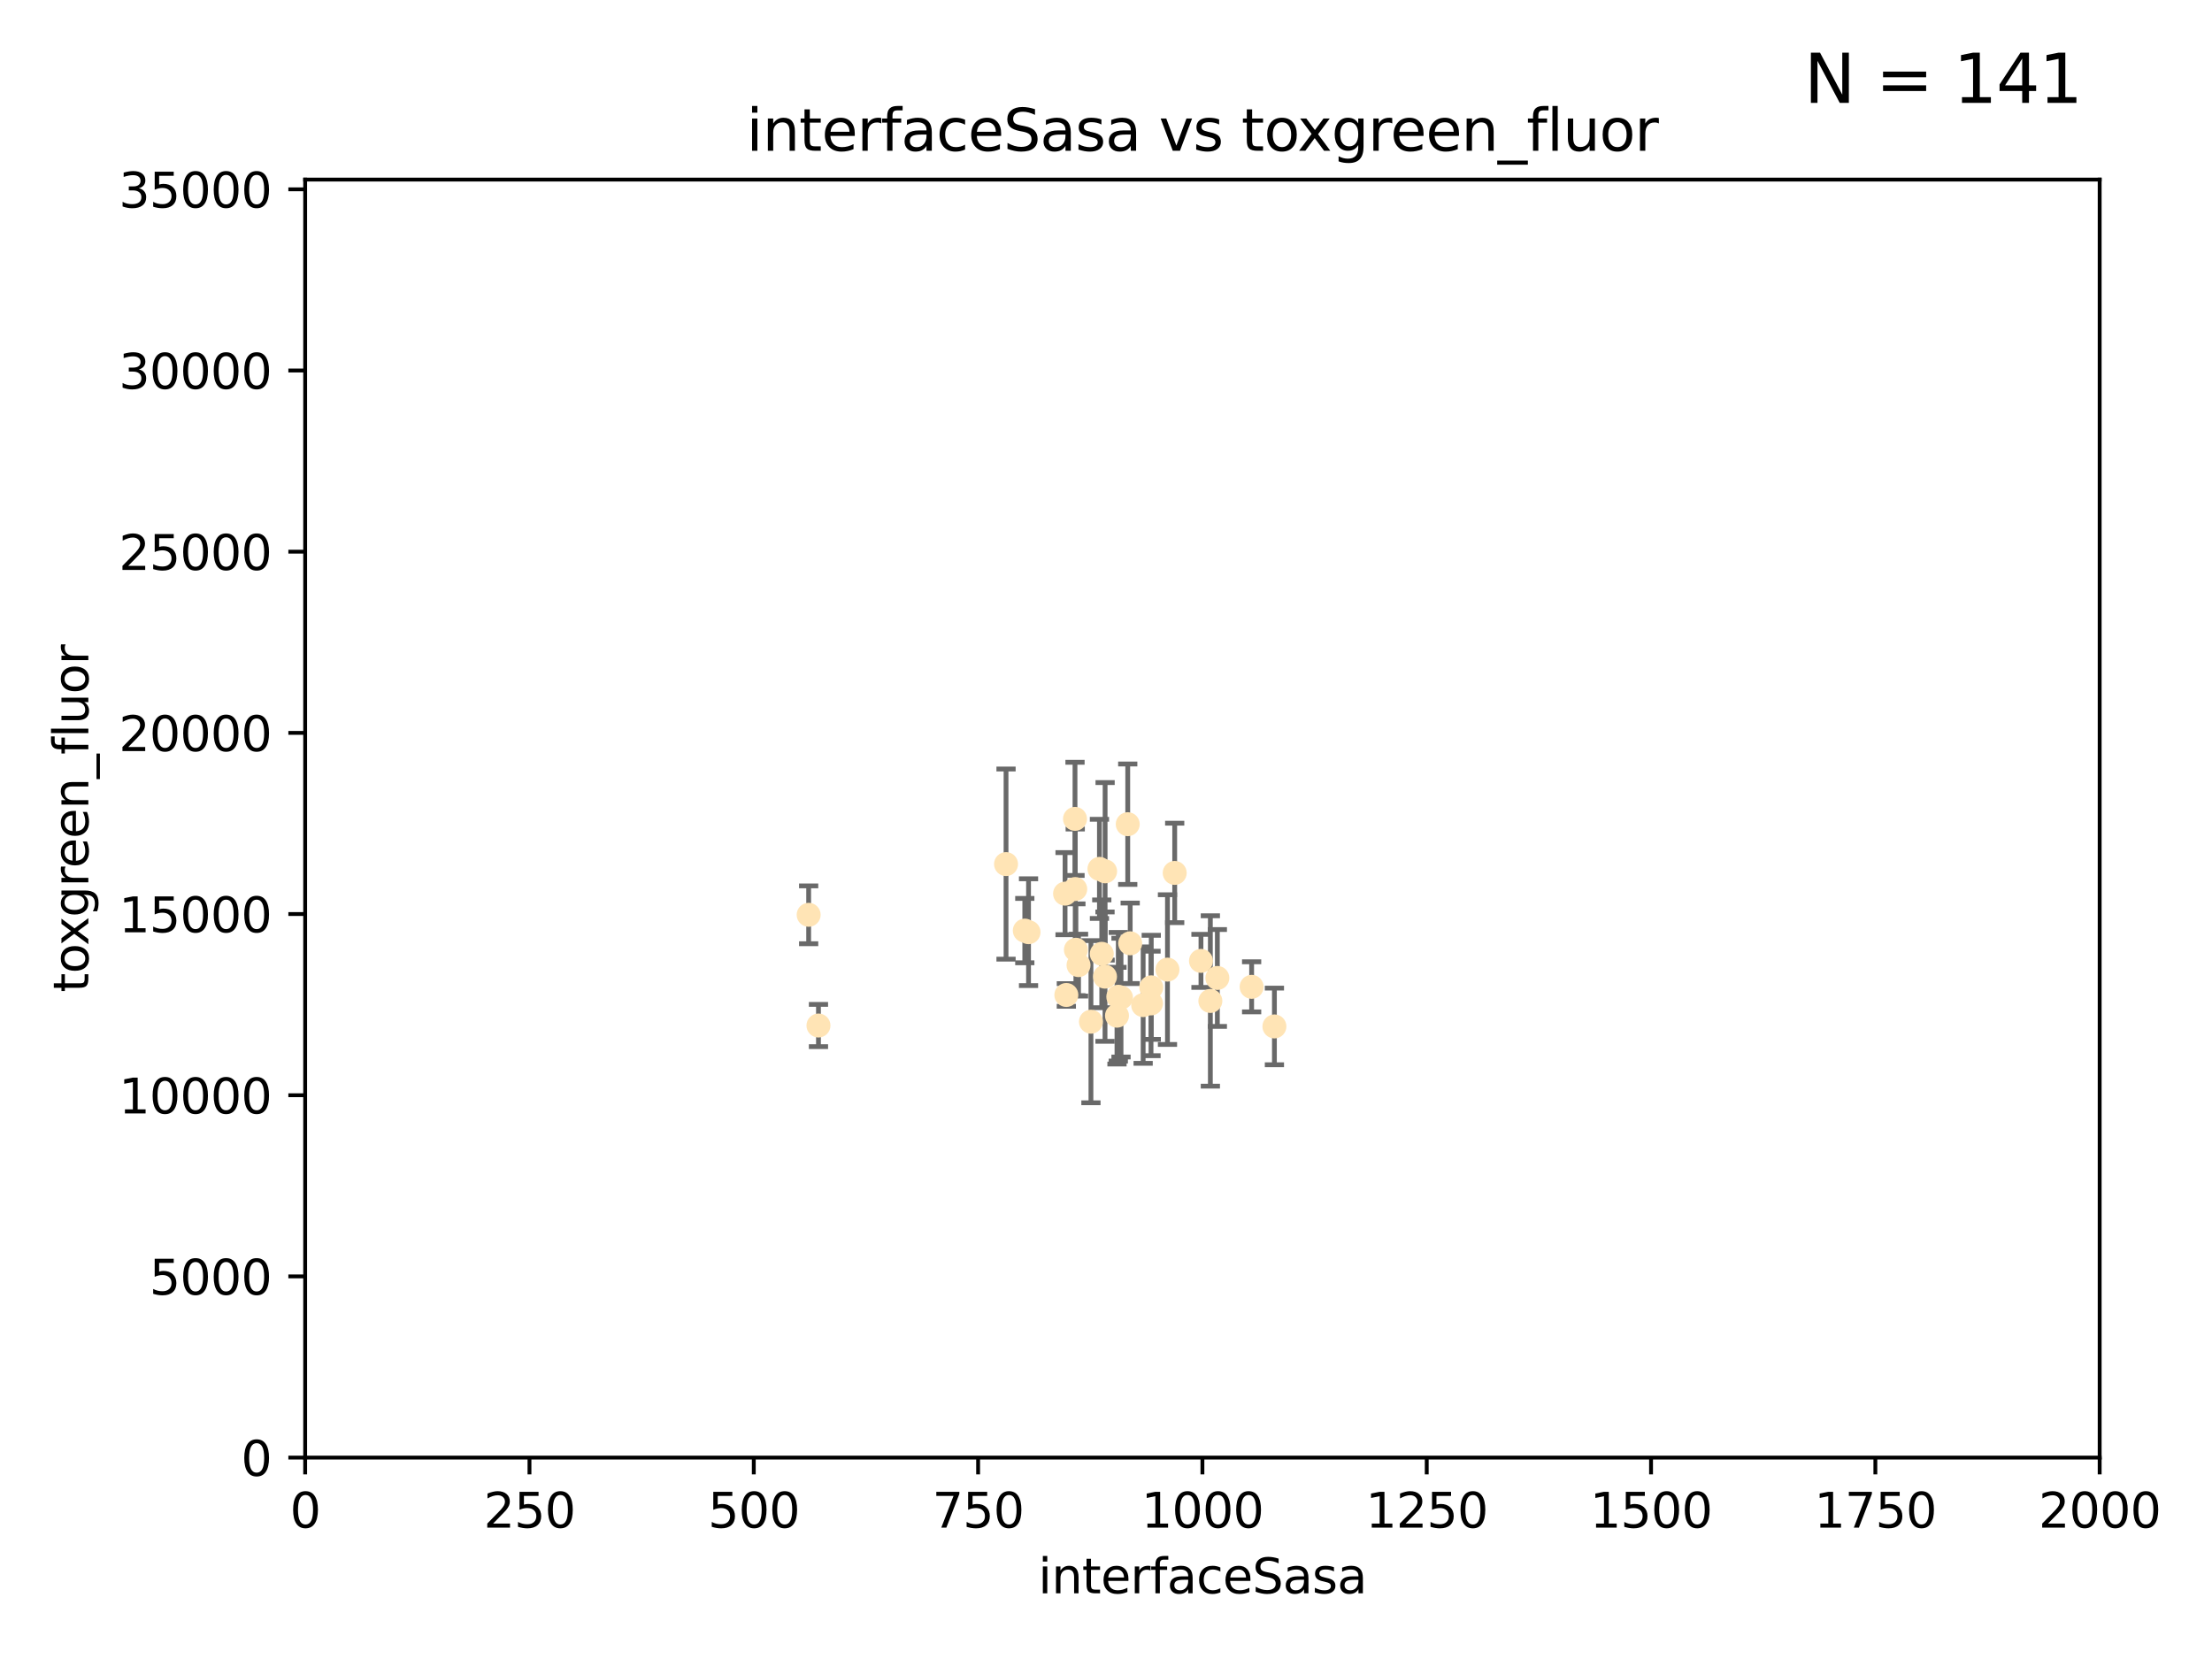 <?xml version="1.0" encoding="utf-8" standalone="no"?>
<!DOCTYPE svg PUBLIC "-//W3C//DTD SVG 1.1//EN"
  "http://www.w3.org/Graphics/SVG/1.1/DTD/svg11.dtd">
<svg xmlns:xlink="http://www.w3.org/1999/xlink" width="460.8pt" height="345.6pt" viewBox="0 0 460.8 345.6" xmlns="http://www.w3.org/2000/svg" version="1.1">
 <defs>
  <style type="text/css">*{stroke-linejoin: round; stroke-linecap: butt}</style>
 </defs>
 <g id="figure_1">
  <g id="patch_1">
   <path d="M 0 345.6 
L 460.8 345.6 
L 460.8 0 
L 0 0 
z
" style="fill: #ffffff"/>
  </g>
  <g id="axes_1">
   <g id="patch_2">
    <path d="M 63.571 303.64 
L 437.4 303.64 
L 437.4 37.411 
L 63.571 37.411 
z
" style="fill: #ffffff"/>
   </g>
   <g id="PathCollection_1">
    <defs>
     <path id="me65bf28084" d="M 0 1.118 
C 0.297 1.118 0.581 1 0.791 0.791 
C 1 0.581 1.118 0.297 1.118 0 
C 1.118 -0.297 1 -0.581 0.791 -0.791 
C 0.581 -1 0.297 -1.118 0 -1.118 
C -0.297 -1.118 -0.581 -1 -0.791 -0.791 
C -1 -0.581 -1.118 -0.297 -1.118 0 
C -1.118 0.297 -1 0.581 -0.791 0.791 
C -0.581 1 -0.297 1.118 0 1.118 
z
" style="stroke: #ffe4b5"/>
    </defs>
    <g clip-path="url(#pbc4b009808)">
     <use xlink:href="#me65bf28084" x="265.484" y="213.825" style="fill: #ffe4b5; stroke: #ffe4b5"/>
     <use xlink:href="#me65bf28084" x="234.929" y="171.695" style="fill: #ffe4b5; stroke: #ffe4b5"/>
     <use xlink:href="#me65bf28084" x="244.712" y="181.843" style="fill: #ffe4b5; stroke: #ffe4b5"/>
     <use xlink:href="#me65bf28084" x="229.035" y="181.005" style="fill: #ffe4b5; stroke: #ffe4b5"/>
     <use xlink:href="#me65bf28084" x="250.185" y="200.169" style="fill: #ffe4b5; stroke: #ffe4b5"/>
     <use xlink:href="#me65bf28084" x="214.263" y="194.192" style="fill: #ffe4b5; stroke: #ffe4b5"/>
     <use xlink:href="#me65bf28084" x="243.207" y="201.987" style="fill: #ffe4b5; stroke: #ffe4b5"/>
     <use xlink:href="#me65bf28084" x="221.873" y="186.164" style="fill: #ffe4b5; stroke: #ffe4b5"/>
     <use xlink:href="#me65bf28084" x="235.439" y="196.509" style="fill: #ffe4b5; stroke: #ffe4b5"/>
     <use xlink:href="#me65bf28084" x="233.529" y="207.828" style="fill: #ffe4b5; stroke: #ffe4b5"/>
     <use xlink:href="#me65bf28084" x="213.484" y="193.861" style="fill: #ffe4b5; stroke: #ffe4b5"/>
     <use xlink:href="#me65bf28084" x="222.138" y="207.271" style="fill: #ffe4b5; stroke: #ffe4b5"/>
     <use xlink:href="#me65bf28084" x="230.194" y="203.455" style="fill: #ffe4b5; stroke: #ffe4b5"/>
     <use xlink:href="#me65bf28084" x="223.991" y="185.203" style="fill: #ffe4b5; stroke: #ffe4b5"/>
     <use xlink:href="#me65bf28084" x="232.688" y="211.585" style="fill: #ffe4b5; stroke: #ffe4b5"/>
     <use xlink:href="#me65bf28084" x="239.777" y="209.035" style="fill: #ffe4b5; stroke: #ffe4b5"/>
     <use xlink:href="#me65bf28084" x="230.215" y="181.513" style="fill: #ffe4b5; stroke: #ffe4b5"/>
     <use xlink:href="#me65bf28084" x="260.738" y="205.576" style="fill: #ffe4b5; stroke: #ffe4b5"/>
     <use xlink:href="#me65bf28084" x="227.263" y="212.837" style="fill: #ffe4b5; stroke: #ffe4b5"/>
     <use xlink:href="#me65bf28084" x="239.828" y="205.681" style="fill: #ffe4b5; stroke: #ffe4b5"/>
     <use xlink:href="#me65bf28084" x="209.576" y="180.006" style="fill: #ffe4b5; stroke: #ffe4b5"/>
     <use xlink:href="#me65bf28084" x="224.129" y="197.851" style="fill: #ffe4b5; stroke: #ffe4b5"/>
     <use xlink:href="#me65bf28084" x="238.14" y="209.384" style="fill: #ffe4b5; stroke: #ffe4b5"/>
     <use xlink:href="#me65bf28084" x="223.944" y="170.586" style="fill: #ffe4b5; stroke: #ffe4b5"/>
     <use xlink:href="#me65bf28084" x="232.962" y="207.643" style="fill: #ffe4b5; stroke: #ffe4b5"/>
     <use xlink:href="#me65bf28084" x="252.14" y="208.521" style="fill: #ffe4b5; stroke: #ffe4b5"/>
     <use xlink:href="#me65bf28084" x="253.598" y="203.725" style="fill: #ffe4b5; stroke: #ffe4b5"/>
     <use xlink:href="#me65bf28084" x="170.501" y="213.635" style="fill: #ffe4b5; stroke: #ffe4b5"/>
     <use xlink:href="#me65bf28084" x="229.519" y="198.699" style="fill: #ffe4b5; stroke: #ffe4b5"/>
     <use xlink:href="#me65bf28084" x="224.678" y="201.054" style="fill: #ffe4b5; stroke: #ffe4b5"/>
     <use xlink:href="#me65bf28084" x="168.458" y="190.57" style="fill: #ffe4b5; stroke: #ffe4b5"/>
    </g>
   </g>
   <g id="matplotlib.axis_1">
    <g id="xtick_1">
     <g id="line2d_1">
      <defs>
       <path id="m3497591abf" d="M 0 0 
L 0 3.5 
" style="stroke: #000000; stroke-width: 0.8"/>
      </defs>
      <g>
       <use xlink:href="#m3497591abf" x="63.571" y="303.64" style="stroke: #000000; stroke-width: 0.8"/>
      </g>
     </g>
     <g id="text_1">
      <!-- 0 -->
      <g transform="translate(60.39 318.238)scale(0.1 -0.1)">
       <defs>
        <path id="DejaVuSans-30" d="M 2034 4250 
Q 1547 4250 1301 3770 
Q 1056 3291 1056 2328 
Q 1056 1369 1301 889 
Q 1547 409 2034 409 
Q 2525 409 2770 889 
Q 3016 1369 3016 2328 
Q 3016 3291 2770 3770 
Q 2525 4250 2034 4250 
z
M 2034 4750 
Q 2819 4750 3233 4129 
Q 3647 3509 3647 2328 
Q 3647 1150 3233 529 
Q 2819 -91 2034 -91 
Q 1250 -91 836 529 
Q 422 1150 422 2328 
Q 422 3509 836 4129 
Q 1250 4750 2034 4750 
z
" transform="scale(0.016)"/>
       </defs>
       <use xlink:href="#DejaVuSans-30"/>
      </g>
     </g>
    </g>
    <g id="xtick_2">
     <g id="line2d_2">
      <g>
       <use xlink:href="#m3497591abf" x="110.3" y="303.64" style="stroke: #000000; stroke-width: 0.8"/>
      </g>
     </g>
     <g id="text_2">
      <!-- 250 -->
      <g transform="translate(100.756 318.238)scale(0.1 -0.1)">
       <defs>
        <path id="DejaVuSans-32" d="M 1228 531 
L 3431 531 
L 3431 0 
L 469 0 
L 469 531 
Q 828 903 1448 1529 
Q 2069 2156 2228 2338 
Q 2531 2678 2651 2914 
Q 2772 3150 2772 3378 
Q 2772 3750 2511 3984 
Q 2250 4219 1831 4219 
Q 1534 4219 1204 4116 
Q 875 4013 500 3803 
L 500 4441 
Q 881 4594 1212 4672 
Q 1544 4750 1819 4750 
Q 2544 4750 2975 4387 
Q 3406 4025 3406 3419 
Q 3406 3131 3298 2873 
Q 3191 2616 2906 2266 
Q 2828 2175 2409 1742 
Q 1991 1309 1228 531 
z
" transform="scale(0.016)"/>
        <path id="DejaVuSans-35" d="M 691 4666 
L 3169 4666 
L 3169 4134 
L 1269 4134 
L 1269 2991 
Q 1406 3038 1543 3061 
Q 1681 3084 1819 3084 
Q 2600 3084 3056 2656 
Q 3513 2228 3513 1497 
Q 3513 744 3044 326 
Q 2575 -91 1722 -91 
Q 1428 -91 1123 -41 
Q 819 9 494 109 
L 494 744 
Q 775 591 1075 516 
Q 1375 441 1709 441 
Q 2250 441 2565 725 
Q 2881 1009 2881 1497 
Q 2881 1984 2565 2268 
Q 2250 2553 1709 2553 
Q 1456 2553 1204 2497 
Q 953 2441 691 2322 
L 691 4666 
z
" transform="scale(0.016)"/>
       </defs>
       <use xlink:href="#DejaVuSans-32"/>
       <use xlink:href="#DejaVuSans-35" x="63.623"/>
       <use xlink:href="#DejaVuSans-30" x="127.246"/>
      </g>
     </g>
    </g>
    <g id="xtick_3">
     <g id="line2d_3">
      <g>
       <use xlink:href="#m3497591abf" x="157.028" y="303.64" style="stroke: #000000; stroke-width: 0.8"/>
      </g>
     </g>
     <g id="text_3">
      <!-- 500 -->
      <g transform="translate(147.485 318.238)scale(0.1 -0.1)">
       <use xlink:href="#DejaVuSans-35"/>
       <use xlink:href="#DejaVuSans-30" x="63.623"/>
       <use xlink:href="#DejaVuSans-30" x="127.246"/>
      </g>
     </g>
    </g>
    <g id="xtick_4">
     <g id="line2d_4">
      <g>
       <use xlink:href="#m3497591abf" x="203.757" y="303.64" style="stroke: #000000; stroke-width: 0.8"/>
      </g>
     </g>
     <g id="text_4">
      <!-- 750 -->
      <g transform="translate(194.213 318.238)scale(0.1 -0.1)">
       <defs>
        <path id="DejaVuSans-37" d="M 525 4666 
L 3525 4666 
L 3525 4397 
L 1831 0 
L 1172 0 
L 2766 4134 
L 525 4134 
L 525 4666 
z
" transform="scale(0.016)"/>
       </defs>
       <use xlink:href="#DejaVuSans-37"/>
       <use xlink:href="#DejaVuSans-35" x="63.623"/>
       <use xlink:href="#DejaVuSans-30" x="127.246"/>
      </g>
     </g>
    </g>
    <g id="xtick_5">
     <g id="line2d_5">
      <g>
       <use xlink:href="#m3497591abf" x="250.486" y="303.64" style="stroke: #000000; stroke-width: 0.8"/>
      </g>
     </g>
     <g id="text_5">
      <!-- 1000 -->
      <g transform="translate(237.761 318.238)scale(0.1 -0.1)">
       <defs>
        <path id="DejaVuSans-31" d="M 794 531 
L 1825 531 
L 1825 4091 
L 703 3866 
L 703 4441 
L 1819 4666 
L 2450 4666 
L 2450 531 
L 3481 531 
L 3481 0 
L 794 0 
L 794 531 
z
" transform="scale(0.016)"/>
       </defs>
       <use xlink:href="#DejaVuSans-31"/>
       <use xlink:href="#DejaVuSans-30" x="63.623"/>
       <use xlink:href="#DejaVuSans-30" x="127.246"/>
       <use xlink:href="#DejaVuSans-30" x="190.869"/>
      </g>
     </g>
    </g>
    <g id="xtick_6">
     <g id="line2d_6">
      <g>
       <use xlink:href="#m3497591abf" x="297.214" y="303.64" style="stroke: #000000; stroke-width: 0.8"/>
      </g>
     </g>
     <g id="text_6">
      <!-- 1250 -->
      <g transform="translate(284.489 318.238)scale(0.1 -0.1)">
       <use xlink:href="#DejaVuSans-31"/>
       <use xlink:href="#DejaVuSans-32" x="63.623"/>
       <use xlink:href="#DejaVuSans-35" x="127.246"/>
       <use xlink:href="#DejaVuSans-30" x="190.869"/>
      </g>
     </g>
    </g>
    <g id="xtick_7">
     <g id="line2d_7">
      <g>
       <use xlink:href="#m3497591abf" x="343.943" y="303.64" style="stroke: #000000; stroke-width: 0.8"/>
      </g>
     </g>
     <g id="text_7">
      <!-- 1500 -->
      <g transform="translate(331.218 318.238)scale(0.1 -0.1)">
       <use xlink:href="#DejaVuSans-31"/>
       <use xlink:href="#DejaVuSans-35" x="63.623"/>
       <use xlink:href="#DejaVuSans-30" x="127.246"/>
       <use xlink:href="#DejaVuSans-30" x="190.869"/>
      </g>
     </g>
    </g>
    <g id="xtick_8">
     <g id="line2d_8">
      <g>
       <use xlink:href="#m3497591abf" x="390.671" y="303.64" style="stroke: #000000; stroke-width: 0.8"/>
      </g>
     </g>
     <g id="text_8">
      <!-- 1750 -->
      <g transform="translate(377.946 318.238)scale(0.1 -0.1)">
       <use xlink:href="#DejaVuSans-31"/>
       <use xlink:href="#DejaVuSans-37" x="63.623"/>
       <use xlink:href="#DejaVuSans-35" x="127.246"/>
       <use xlink:href="#DejaVuSans-30" x="190.869"/>
      </g>
     </g>
    </g>
    <g id="xtick_9">
     <g id="line2d_9">
      <g>
       <use xlink:href="#m3497591abf" x="437.4" y="303.64" style="stroke: #000000; stroke-width: 0.8"/>
      </g>
     </g>
     <g id="text_9">
      <!-- 2000 -->
      <g transform="translate(424.675 318.238)scale(0.1 -0.1)">
       <use xlink:href="#DejaVuSans-32"/>
       <use xlink:href="#DejaVuSans-30" x="63.623"/>
       <use xlink:href="#DejaVuSans-30" x="127.246"/>
       <use xlink:href="#DejaVuSans-30" x="190.869"/>
      </g>
     </g>
    </g>
    <g id="text_10">
     <!-- interfaceSasa -->
     <g transform="translate(216.279 331.917)scale(0.1 -0.1)">
      <defs>
       <path id="DejaVuSans-69" d="M 603 3500 
L 1178 3500 
L 1178 0 
L 603 0 
L 603 3500 
z
M 603 4863 
L 1178 4863 
L 1178 4134 
L 603 4134 
L 603 4863 
z
" transform="scale(0.016)"/>
       <path id="DejaVuSans-6e" d="M 3513 2113 
L 3513 0 
L 2938 0 
L 2938 2094 
Q 2938 2591 2744 2837 
Q 2550 3084 2163 3084 
Q 1697 3084 1428 2787 
Q 1159 2491 1159 1978 
L 1159 0 
L 581 0 
L 581 3500 
L 1159 3500 
L 1159 2956 
Q 1366 3272 1645 3428 
Q 1925 3584 2291 3584 
Q 2894 3584 3203 3211 
Q 3513 2838 3513 2113 
z
" transform="scale(0.016)"/>
       <path id="DejaVuSans-74" d="M 1172 4494 
L 1172 3500 
L 2356 3500 
L 2356 3053 
L 1172 3053 
L 1172 1153 
Q 1172 725 1289 603 
Q 1406 481 1766 481 
L 2356 481 
L 2356 0 
L 1766 0 
Q 1100 0 847 248 
Q 594 497 594 1153 
L 594 3053 
L 172 3053 
L 172 3500 
L 594 3500 
L 594 4494 
L 1172 4494 
z
" transform="scale(0.016)"/>
       <path id="DejaVuSans-65" d="M 3597 1894 
L 3597 1613 
L 953 1613 
Q 991 1019 1311 708 
Q 1631 397 2203 397 
Q 2534 397 2845 478 
Q 3156 559 3463 722 
L 3463 178 
Q 3153 47 2828 -22 
Q 2503 -91 2169 -91 
Q 1331 -91 842 396 
Q 353 884 353 1716 
Q 353 2575 817 3079 
Q 1281 3584 2069 3584 
Q 2775 3584 3186 3129 
Q 3597 2675 3597 1894 
z
M 3022 2063 
Q 3016 2534 2758 2815 
Q 2500 3097 2075 3097 
Q 1594 3097 1305 2825 
Q 1016 2553 972 2059 
L 3022 2063 
z
" transform="scale(0.016)"/>
       <path id="DejaVuSans-72" d="M 2631 2963 
Q 2534 3019 2420 3045 
Q 2306 3072 2169 3072 
Q 1681 3072 1420 2755 
Q 1159 2438 1159 1844 
L 1159 0 
L 581 0 
L 581 3500 
L 1159 3500 
L 1159 2956 
Q 1341 3275 1631 3429 
Q 1922 3584 2338 3584 
Q 2397 3584 2469 3576 
Q 2541 3569 2628 3553 
L 2631 2963 
z
" transform="scale(0.016)"/>
       <path id="DejaVuSans-66" d="M 2375 4863 
L 2375 4384 
L 1825 4384 
Q 1516 4384 1395 4259 
Q 1275 4134 1275 3809 
L 1275 3500 
L 2222 3500 
L 2222 3053 
L 1275 3053 
L 1275 0 
L 697 0 
L 697 3053 
L 147 3053 
L 147 3500 
L 697 3500 
L 697 3744 
Q 697 4328 969 4595 
Q 1241 4863 1831 4863 
L 2375 4863 
z
" transform="scale(0.016)"/>
       <path id="DejaVuSans-61" d="M 2194 1759 
Q 1497 1759 1228 1600 
Q 959 1441 959 1056 
Q 959 750 1161 570 
Q 1363 391 1709 391 
Q 2188 391 2477 730 
Q 2766 1069 2766 1631 
L 2766 1759 
L 2194 1759 
z
M 3341 1997 
L 3341 0 
L 2766 0 
L 2766 531 
Q 2569 213 2275 61 
Q 1981 -91 1556 -91 
Q 1019 -91 701 211 
Q 384 513 384 1019 
Q 384 1609 779 1909 
Q 1175 2209 1959 2209 
L 2766 2209 
L 2766 2266 
Q 2766 2663 2505 2880 
Q 2244 3097 1772 3097 
Q 1472 3097 1187 3025 
Q 903 2953 641 2809 
L 641 3341 
Q 956 3463 1253 3523 
Q 1550 3584 1831 3584 
Q 2591 3584 2966 3190 
Q 3341 2797 3341 1997 
z
" transform="scale(0.016)"/>
       <path id="DejaVuSans-63" d="M 3122 3366 
L 3122 2828 
Q 2878 2963 2633 3030 
Q 2388 3097 2138 3097 
Q 1578 3097 1268 2742 
Q 959 2388 959 1747 
Q 959 1106 1268 751 
Q 1578 397 2138 397 
Q 2388 397 2633 464 
Q 2878 531 3122 666 
L 3122 134 
Q 2881 22 2623 -34 
Q 2366 -91 2075 -91 
Q 1284 -91 818 406 
Q 353 903 353 1747 
Q 353 2603 823 3093 
Q 1294 3584 2113 3584 
Q 2378 3584 2631 3529 
Q 2884 3475 3122 3366 
z
" transform="scale(0.016)"/>
       <path id="DejaVuSans-53" d="M 3425 4513 
L 3425 3897 
Q 3066 4069 2747 4153 
Q 2428 4238 2131 4238 
Q 1616 4238 1336 4038 
Q 1056 3838 1056 3469 
Q 1056 3159 1242 3001 
Q 1428 2844 1947 2747 
L 2328 2669 
Q 3034 2534 3370 2195 
Q 3706 1856 3706 1288 
Q 3706 609 3251 259 
Q 2797 -91 1919 -91 
Q 1588 -91 1214 -16 
Q 841 59 441 206 
L 441 856 
Q 825 641 1194 531 
Q 1563 422 1919 422 
Q 2459 422 2753 634 
Q 3047 847 3047 1241 
Q 3047 1584 2836 1778 
Q 2625 1972 2144 2069 
L 1759 2144 
Q 1053 2284 737 2584 
Q 422 2884 422 3419 
Q 422 4038 858 4394 
Q 1294 4750 2059 4750 
Q 2388 4750 2728 4690 
Q 3069 4631 3425 4513 
z
" transform="scale(0.016)"/>
       <path id="DejaVuSans-73" d="M 2834 3397 
L 2834 2853 
Q 2591 2978 2328 3040 
Q 2066 3103 1784 3103 
Q 1356 3103 1142 2972 
Q 928 2841 928 2578 
Q 928 2378 1081 2264 
Q 1234 2150 1697 2047 
L 1894 2003 
Q 2506 1872 2764 1633 
Q 3022 1394 3022 966 
Q 3022 478 2636 193 
Q 2250 -91 1575 -91 
Q 1294 -91 989 -36 
Q 684 19 347 128 
L 347 722 
Q 666 556 975 473 
Q 1284 391 1588 391 
Q 1994 391 2212 530 
Q 2431 669 2431 922 
Q 2431 1156 2273 1281 
Q 2116 1406 1581 1522 
L 1381 1569 
Q 847 1681 609 1914 
Q 372 2147 372 2553 
Q 372 3047 722 3315 
Q 1072 3584 1716 3584 
Q 2034 3584 2315 3537 
Q 2597 3491 2834 3397 
z
" transform="scale(0.016)"/>
      </defs>
      <use xlink:href="#DejaVuSans-69"/>
      <use xlink:href="#DejaVuSans-6e" x="27.783"/>
      <use xlink:href="#DejaVuSans-74" x="91.162"/>
      <use xlink:href="#DejaVuSans-65" x="130.371"/>
      <use xlink:href="#DejaVuSans-72" x="191.895"/>
      <use xlink:href="#DejaVuSans-66" x="233.008"/>
      <use xlink:href="#DejaVuSans-61" x="268.213"/>
      <use xlink:href="#DejaVuSans-63" x="329.492"/>
      <use xlink:href="#DejaVuSans-65" x="384.473"/>
      <use xlink:href="#DejaVuSans-53" x="445.996"/>
      <use xlink:href="#DejaVuSans-61" x="509.473"/>
      <use xlink:href="#DejaVuSans-73" x="570.752"/>
      <use xlink:href="#DejaVuSans-61" x="622.852"/>
     </g>
    </g>
   </g>
   <g id="matplotlib.axis_2">
    <g id="ytick_1">
     <g id="line2d_10">
      <defs>
       <path id="mfb3b0837cc" d="M 0 0 
L -3.5 0 
" style="stroke: #000000; stroke-width: 0.8"/>
      </defs>
      <g>
       <use xlink:href="#mfb3b0837cc" x="63.571" y="303.64" style="stroke: #000000; stroke-width: 0.8"/>
      </g>
     </g>
     <g id="text_11">
      <!-- 0 -->
      <g transform="translate(50.209 307.439)scale(0.1 -0.1)">
       <use xlink:href="#DejaVuSans-30"/>
      </g>
     </g>
    </g>
    <g id="ytick_2">
     <g id="line2d_11">
      <g>
       <use xlink:href="#mfb3b0837cc" x="63.571" y="265.897" style="stroke: #000000; stroke-width: 0.8"/>
      </g>
     </g>
     <g id="text_12">
      <!-- 5000 -->
      <g transform="translate(31.121 269.696)scale(0.1 -0.1)">
       <use xlink:href="#DejaVuSans-35"/>
       <use xlink:href="#DejaVuSans-30" x="63.623"/>
       <use xlink:href="#DejaVuSans-30" x="127.246"/>
       <use xlink:href="#DejaVuSans-30" x="190.869"/>
      </g>
     </g>
    </g>
    <g id="ytick_3">
     <g id="line2d_12">
      <g>
       <use xlink:href="#mfb3b0837cc" x="63.571" y="228.154" style="stroke: #000000; stroke-width: 0.8"/>
      </g>
     </g>
     <g id="text_13">
      <!-- 10000 -->
      <g transform="translate(24.759 231.953)scale(0.1 -0.1)">
       <use xlink:href="#DejaVuSans-31"/>
       <use xlink:href="#DejaVuSans-30" x="63.623"/>
       <use xlink:href="#DejaVuSans-30" x="127.246"/>
       <use xlink:href="#DejaVuSans-30" x="190.869"/>
       <use xlink:href="#DejaVuSans-30" x="254.492"/>
      </g>
     </g>
    </g>
    <g id="ytick_4">
     <g id="line2d_13">
      <g>
       <use xlink:href="#mfb3b0837cc" x="63.571" y="190.411" style="stroke: #000000; stroke-width: 0.8"/>
      </g>
     </g>
     <g id="text_14">
      <!-- 15000 -->
      <g transform="translate(24.759 194.21)scale(0.1 -0.1)">
       <use xlink:href="#DejaVuSans-31"/>
       <use xlink:href="#DejaVuSans-35" x="63.623"/>
       <use xlink:href="#DejaVuSans-30" x="127.246"/>
       <use xlink:href="#DejaVuSans-30" x="190.869"/>
       <use xlink:href="#DejaVuSans-30" x="254.492"/>
      </g>
     </g>
    </g>
    <g id="ytick_5">
     <g id="line2d_14">
      <g>
       <use xlink:href="#mfb3b0837cc" x="63.571" y="152.668" style="stroke: #000000; stroke-width: 0.8"/>
      </g>
     </g>
     <g id="text_15">
      <!-- 20000 -->
      <g transform="translate(24.759 156.467)scale(0.1 -0.1)">
       <use xlink:href="#DejaVuSans-32"/>
       <use xlink:href="#DejaVuSans-30" x="63.623"/>
       <use xlink:href="#DejaVuSans-30" x="127.246"/>
       <use xlink:href="#DejaVuSans-30" x="190.869"/>
       <use xlink:href="#DejaVuSans-30" x="254.492"/>
      </g>
     </g>
    </g>
    <g id="ytick_6">
     <g id="line2d_15">
      <g>
       <use xlink:href="#mfb3b0837cc" x="63.571" y="114.925" style="stroke: #000000; stroke-width: 0.8"/>
      </g>
     </g>
     <g id="text_16">
      <!-- 25000 -->
      <g transform="translate(24.759 118.724)scale(0.1 -0.1)">
       <use xlink:href="#DejaVuSans-32"/>
       <use xlink:href="#DejaVuSans-35" x="63.623"/>
       <use xlink:href="#DejaVuSans-30" x="127.246"/>
       <use xlink:href="#DejaVuSans-30" x="190.869"/>
       <use xlink:href="#DejaVuSans-30" x="254.492"/>
      </g>
     </g>
    </g>
    <g id="ytick_7">
     <g id="line2d_16">
      <g>
       <use xlink:href="#mfb3b0837cc" x="63.571" y="77.181" style="stroke: #000000; stroke-width: 0.8"/>
      </g>
     </g>
     <g id="text_17">
      <!-- 30000 -->
      <g transform="translate(24.759 80.981)scale(0.1 -0.1)">
       <defs>
        <path id="DejaVuSans-33" d="M 2597 2516 
Q 3050 2419 3304 2112 
Q 3559 1806 3559 1356 
Q 3559 666 3084 287 
Q 2609 -91 1734 -91 
Q 1441 -91 1130 -33 
Q 819 25 488 141 
L 488 750 
Q 750 597 1062 519 
Q 1375 441 1716 441 
Q 2309 441 2620 675 
Q 2931 909 2931 1356 
Q 2931 1769 2642 2001 
Q 2353 2234 1838 2234 
L 1294 2234 
L 1294 2753 
L 1863 2753 
Q 2328 2753 2575 2939 
Q 2822 3125 2822 3475 
Q 2822 3834 2567 4026 
Q 2313 4219 1838 4219 
Q 1578 4219 1281 4162 
Q 984 4106 628 3988 
L 628 4550 
Q 988 4650 1302 4700 
Q 1616 4750 1894 4750 
Q 2613 4750 3031 4423 
Q 3450 4097 3450 3541 
Q 3450 3153 3228 2886 
Q 3006 2619 2597 2516 
z
" transform="scale(0.016)"/>
       </defs>
       <use xlink:href="#DejaVuSans-33"/>
       <use xlink:href="#DejaVuSans-30" x="63.623"/>
       <use xlink:href="#DejaVuSans-30" x="127.246"/>
       <use xlink:href="#DejaVuSans-30" x="190.869"/>
       <use xlink:href="#DejaVuSans-30" x="254.492"/>
      </g>
     </g>
    </g>
    <g id="ytick_8">
     <g id="line2d_17">
      <g>
       <use xlink:href="#mfb3b0837cc" x="63.571" y="39.438" style="stroke: #000000; stroke-width: 0.8"/>
      </g>
     </g>
     <g id="text_18">
      <!-- 35000 -->
      <g transform="translate(24.759 43.238)scale(0.1 -0.1)">
       <use xlink:href="#DejaVuSans-33"/>
       <use xlink:href="#DejaVuSans-35" x="63.623"/>
       <use xlink:href="#DejaVuSans-30" x="127.246"/>
       <use xlink:href="#DejaVuSans-30" x="190.869"/>
       <use xlink:href="#DejaVuSans-30" x="254.492"/>
      </g>
     </g>
    </g>
    <g id="text_19">
     <!-- toxgreen_fluor -->
     <g transform="translate(18.401 206.72)rotate(-90)scale(0.1 -0.1)">
      <defs>
       <path id="DejaVuSans-6f" d="M 1959 3097 
Q 1497 3097 1228 2736 
Q 959 2375 959 1747 
Q 959 1119 1226 758 
Q 1494 397 1959 397 
Q 2419 397 2687 759 
Q 2956 1122 2956 1747 
Q 2956 2369 2687 2733 
Q 2419 3097 1959 3097 
z
M 1959 3584 
Q 2709 3584 3137 3096 
Q 3566 2609 3566 1747 
Q 3566 888 3137 398 
Q 2709 -91 1959 -91 
Q 1206 -91 779 398 
Q 353 888 353 1747 
Q 353 2609 779 3096 
Q 1206 3584 1959 3584 
z
" transform="scale(0.016)"/>
       <path id="DejaVuSans-78" d="M 3513 3500 
L 2247 1797 
L 3578 0 
L 2900 0 
L 1881 1375 
L 863 0 
L 184 0 
L 1544 1831 
L 300 3500 
L 978 3500 
L 1906 2253 
L 2834 3500 
L 3513 3500 
z
" transform="scale(0.016)"/>
       <path id="DejaVuSans-67" d="M 2906 1791 
Q 2906 2416 2648 2759 
Q 2391 3103 1925 3103 
Q 1463 3103 1205 2759 
Q 947 2416 947 1791 
Q 947 1169 1205 825 
Q 1463 481 1925 481 
Q 2391 481 2648 825 
Q 2906 1169 2906 1791 
z
M 3481 434 
Q 3481 -459 3084 -895 
Q 2688 -1331 1869 -1331 
Q 1566 -1331 1297 -1286 
Q 1028 -1241 775 -1147 
L 775 -588 
Q 1028 -725 1275 -790 
Q 1522 -856 1778 -856 
Q 2344 -856 2625 -561 
Q 2906 -266 2906 331 
L 2906 616 
Q 2728 306 2450 153 
Q 2172 0 1784 0 
Q 1141 0 747 490 
Q 353 981 353 1791 
Q 353 2603 747 3093 
Q 1141 3584 1784 3584 
Q 2172 3584 2450 3431 
Q 2728 3278 2906 2969 
L 2906 3500 
L 3481 3500 
L 3481 434 
z
" transform="scale(0.016)"/>
       <path id="DejaVuSans-5f" d="M 3263 -1063 
L 3263 -1509 
L -63 -1509 
L -63 -1063 
L 3263 -1063 
z
" transform="scale(0.016)"/>
       <path id="DejaVuSans-6c" d="M 603 4863 
L 1178 4863 
L 1178 0 
L 603 0 
L 603 4863 
z
" transform="scale(0.016)"/>
       <path id="DejaVuSans-75" d="M 544 1381 
L 544 3500 
L 1119 3500 
L 1119 1403 
Q 1119 906 1312 657 
Q 1506 409 1894 409 
Q 2359 409 2629 706 
Q 2900 1003 2900 1516 
L 2900 3500 
L 3475 3500 
L 3475 0 
L 2900 0 
L 2900 538 
Q 2691 219 2414 64 
Q 2138 -91 1772 -91 
Q 1169 -91 856 284 
Q 544 659 544 1381 
z
M 1991 3584 
L 1991 3584 
z
" transform="scale(0.016)"/>
      </defs>
      <use xlink:href="#DejaVuSans-74"/>
      <use xlink:href="#DejaVuSans-6f" x="39.209"/>
      <use xlink:href="#DejaVuSans-78" x="97.266"/>
      <use xlink:href="#DejaVuSans-67" x="156.445"/>
      <use xlink:href="#DejaVuSans-72" x="219.922"/>
      <use xlink:href="#DejaVuSans-65" x="258.785"/>
      <use xlink:href="#DejaVuSans-65" x="320.309"/>
      <use xlink:href="#DejaVuSans-6e" x="381.832"/>
      <use xlink:href="#DejaVuSans-5f" x="445.211"/>
      <use xlink:href="#DejaVuSans-66" x="495.211"/>
      <use xlink:href="#DejaVuSans-6c" x="530.416"/>
      <use xlink:href="#DejaVuSans-75" x="558.199"/>
      <use xlink:href="#DejaVuSans-6f" x="621.578"/>
      <use xlink:href="#DejaVuSans-72" x="682.76"/>
     </g>
    </g>
   </g>
   <g id="LineCollection_1">
    <path d="M 265.484 221.812 
L 265.484 205.839 
" clip-path="url(#pbc4b009808)" style="fill: none; stroke: #696969"/>
    <path d="M 234.929 184.238 
L 234.929 159.153 
" clip-path="url(#pbc4b009808)" style="fill: none; stroke: #696969"/>
    <path d="M 244.712 192.201 
L 244.712 171.484 
" clip-path="url(#pbc4b009808)" style="fill: none; stroke: #696969"/>
    <path d="M 229.035 191.334 
L 229.035 170.675 
" clip-path="url(#pbc4b009808)" style="fill: none; stroke: #696969"/>
    <path d="M 250.185 205.695 
L 250.185 194.642 
" clip-path="url(#pbc4b009808)" style="fill: none; stroke: #696969"/>
    <path d="M 214.263 205.318 
L 214.263 183.065 
" clip-path="url(#pbc4b009808)" style="fill: none; stroke: #696969"/>
    <path d="M 243.207 217.58 
L 243.207 186.394 
" clip-path="url(#pbc4b009808)" style="fill: none; stroke: #696969"/>
    <path d="M 221.873 194.716 
L 221.873 177.611 
" clip-path="url(#pbc4b009808)" style="fill: none; stroke: #696969"/>
    <path d="M 235.439 204.892 
L 235.439 188.125 
" clip-path="url(#pbc4b009808)" style="fill: none; stroke: #696969"/>
    <path d="M 233.529 220.196 
L 233.529 195.46 
" clip-path="url(#pbc4b009808)" style="fill: none; stroke: #696969"/>
    <path d="M 213.484 200.564 
L 213.484 187.157 
" clip-path="url(#pbc4b009808)" style="fill: none; stroke: #696969"/>
    <path d="M 222.138 209.631 
L 222.138 204.91 
" clip-path="url(#pbc4b009808)" style="fill: none; stroke: #696969"/>
    <path d="M 230.194 216.927 
L 230.194 189.982 
" clip-path="url(#pbc4b009808)" style="fill: none; stroke: #696969"/>
    <path d="M 223.991 197.701 
L 223.991 172.706 
" clip-path="url(#pbc4b009808)" style="fill: none; stroke: #696969"/>
    <path d="M 232.688 221.66 
L 232.688 201.509 
" clip-path="url(#pbc4b009808)" style="fill: none; stroke: #696969"/>
    <path d="M 239.777 219.918 
L 239.777 198.152 
" clip-path="url(#pbc4b009808)" style="fill: none; stroke: #696969"/>
    <path d="M 230.215 200.002 
L 230.215 163.024 
" clip-path="url(#pbc4b009808)" style="fill: none; stroke: #696969"/>
    <path d="M 260.738 210.796 
L 260.738 200.356 
" clip-path="url(#pbc4b009808)" style="fill: none; stroke: #696969"/>
    <path d="M 227.263 229.727 
L 227.263 195.947 
" clip-path="url(#pbc4b009808)" style="fill: none; stroke: #696969"/>
    <path d="M 239.828 216.521 
L 239.828 194.84 
" clip-path="url(#pbc4b009808)" style="fill: none; stroke: #696969"/>
    <path d="M 209.576 199.813 
L 209.576 160.2 
" clip-path="url(#pbc4b009808)" style="fill: none; stroke: #696969"/>
    <path d="M 224.129 207.408 
L 224.129 188.295 
" clip-path="url(#pbc4b009808)" style="fill: none; stroke: #696969"/>
    <path d="M 238.14 221.511 
L 238.14 197.258 
" clip-path="url(#pbc4b009808)" style="fill: none; stroke: #696969"/>
    <path d="M 223.944 182.373 
L 223.944 158.798 
" clip-path="url(#pbc4b009808)" style="fill: none; stroke: #696969"/>
    <path d="M 232.962 221.037 
L 232.962 194.249 
" clip-path="url(#pbc4b009808)" style="fill: none; stroke: #696969"/>
    <path d="M 252.14 226.268 
L 252.14 190.773 
" clip-path="url(#pbc4b009808)" style="fill: none; stroke: #696969"/>
    <path d="M 253.598 213.814 
L 253.598 193.637 
" clip-path="url(#pbc4b009808)" style="fill: none; stroke: #696969"/>
    <path d="M 170.501 218.032 
L 170.501 209.238 
" clip-path="url(#pbc4b009808)" style="fill: none; stroke: #696969"/>
    <path d="M 229.519 209.923 
L 229.519 187.475 
" clip-path="url(#pbc4b009808)" style="fill: none; stroke: #696969"/>
    <path d="M 224.678 207.493 
L 224.678 194.615 
" clip-path="url(#pbc4b009808)" style="fill: none; stroke: #696969"/>
    <path d="M 168.458 196.595 
L 168.458 184.546 
" clip-path="url(#pbc4b009808)" style="fill: none; stroke: #696969"/>
   </g>
   <g id="line2d_18">
    <defs>
     <path id="m0babafafbe" d="M 2 0 
L -2 -0 
" style="stroke: #696969"/>
    </defs>
    <g clip-path="url(#pbc4b009808)">
     <use xlink:href="#m0babafafbe" x="265.484" y="221.812" style="fill: #696969; stroke: #696969"/>
     <use xlink:href="#m0babafafbe" x="234.929" y="184.238" style="fill: #696969; stroke: #696969"/>
     <use xlink:href="#m0babafafbe" x="244.712" y="192.201" style="fill: #696969; stroke: #696969"/>
     <use xlink:href="#m0babafafbe" x="229.035" y="191.334" style="fill: #696969; stroke: #696969"/>
     <use xlink:href="#m0babafafbe" x="250.185" y="205.695" style="fill: #696969; stroke: #696969"/>
     <use xlink:href="#m0babafafbe" x="214.263" y="205.318" style="fill: #696969; stroke: #696969"/>
     <use xlink:href="#m0babafafbe" x="243.207" y="217.58" style="fill: #696969; stroke: #696969"/>
     <use xlink:href="#m0babafafbe" x="221.873" y="194.716" style="fill: #696969; stroke: #696969"/>
     <use xlink:href="#m0babafafbe" x="235.439" y="204.892" style="fill: #696969; stroke: #696969"/>
     <use xlink:href="#m0babafafbe" x="233.529" y="220.196" style="fill: #696969; stroke: #696969"/>
     <use xlink:href="#m0babafafbe" x="213.484" y="200.564" style="fill: #696969; stroke: #696969"/>
     <use xlink:href="#m0babafafbe" x="222.138" y="209.631" style="fill: #696969; stroke: #696969"/>
     <use xlink:href="#m0babafafbe" x="230.194" y="216.927" style="fill: #696969; stroke: #696969"/>
     <use xlink:href="#m0babafafbe" x="223.991" y="197.701" style="fill: #696969; stroke: #696969"/>
     <use xlink:href="#m0babafafbe" x="232.688" y="221.66" style="fill: #696969; stroke: #696969"/>
     <use xlink:href="#m0babafafbe" x="239.777" y="219.918" style="fill: #696969; stroke: #696969"/>
     <use xlink:href="#m0babafafbe" x="230.215" y="200.002" style="fill: #696969; stroke: #696969"/>
     <use xlink:href="#m0babafafbe" x="260.738" y="210.796" style="fill: #696969; stroke: #696969"/>
     <use xlink:href="#m0babafafbe" x="227.263" y="229.727" style="fill: #696969; stroke: #696969"/>
     <use xlink:href="#m0babafafbe" x="239.828" y="216.521" style="fill: #696969; stroke: #696969"/>
     <use xlink:href="#m0babafafbe" x="209.576" y="199.813" style="fill: #696969; stroke: #696969"/>
     <use xlink:href="#m0babafafbe" x="224.129" y="207.408" style="fill: #696969; stroke: #696969"/>
     <use xlink:href="#m0babafafbe" x="238.14" y="221.511" style="fill: #696969; stroke: #696969"/>
     <use xlink:href="#m0babafafbe" x="223.944" y="182.373" style="fill: #696969; stroke: #696969"/>
     <use xlink:href="#m0babafafbe" x="232.962" y="221.037" style="fill: #696969; stroke: #696969"/>
     <use xlink:href="#m0babafafbe" x="252.14" y="226.268" style="fill: #696969; stroke: #696969"/>
     <use xlink:href="#m0babafafbe" x="253.598" y="213.814" style="fill: #696969; stroke: #696969"/>
     <use xlink:href="#m0babafafbe" x="170.501" y="218.032" style="fill: #696969; stroke: #696969"/>
     <use xlink:href="#m0babafafbe" x="229.519" y="209.923" style="fill: #696969; stroke: #696969"/>
     <use xlink:href="#m0babafafbe" x="224.678" y="207.493" style="fill: #696969; stroke: #696969"/>
     <use xlink:href="#m0babafafbe" x="168.458" y="196.595" style="fill: #696969; stroke: #696969"/>
    </g>
   </g>
   <g id="line2d_19">
    <g clip-path="url(#pbc4b009808)">
     <use xlink:href="#m0babafafbe" x="265.484" y="205.839" style="fill: #696969; stroke: #696969"/>
     <use xlink:href="#m0babafafbe" x="234.929" y="159.153" style="fill: #696969; stroke: #696969"/>
     <use xlink:href="#m0babafafbe" x="244.712" y="171.484" style="fill: #696969; stroke: #696969"/>
     <use xlink:href="#m0babafafbe" x="229.035" y="170.675" style="fill: #696969; stroke: #696969"/>
     <use xlink:href="#m0babafafbe" x="250.185" y="194.642" style="fill: #696969; stroke: #696969"/>
     <use xlink:href="#m0babafafbe" x="214.263" y="183.065" style="fill: #696969; stroke: #696969"/>
     <use xlink:href="#m0babafafbe" x="243.207" y="186.394" style="fill: #696969; stroke: #696969"/>
     <use xlink:href="#m0babafafbe" x="221.873" y="177.611" style="fill: #696969; stroke: #696969"/>
     <use xlink:href="#m0babafafbe" x="235.439" y="188.125" style="fill: #696969; stroke: #696969"/>
     <use xlink:href="#m0babafafbe" x="233.529" y="195.46" style="fill: #696969; stroke: #696969"/>
     <use xlink:href="#m0babafafbe" x="213.484" y="187.157" style="fill: #696969; stroke: #696969"/>
     <use xlink:href="#m0babafafbe" x="222.138" y="204.91" style="fill: #696969; stroke: #696969"/>
     <use xlink:href="#m0babafafbe" x="230.194" y="189.982" style="fill: #696969; stroke: #696969"/>
     <use xlink:href="#m0babafafbe" x="223.991" y="172.706" style="fill: #696969; stroke: #696969"/>
     <use xlink:href="#m0babafafbe" x="232.688" y="201.509" style="fill: #696969; stroke: #696969"/>
     <use xlink:href="#m0babafafbe" x="239.777" y="198.152" style="fill: #696969; stroke: #696969"/>
     <use xlink:href="#m0babafafbe" x="230.215" y="163.024" style="fill: #696969; stroke: #696969"/>
     <use xlink:href="#m0babafafbe" x="260.738" y="200.356" style="fill: #696969; stroke: #696969"/>
     <use xlink:href="#m0babafafbe" x="227.263" y="195.947" style="fill: #696969; stroke: #696969"/>
     <use xlink:href="#m0babafafbe" x="239.828" y="194.84" style="fill: #696969; stroke: #696969"/>
     <use xlink:href="#m0babafafbe" x="209.576" y="160.2" style="fill: #696969; stroke: #696969"/>
     <use xlink:href="#m0babafafbe" x="224.129" y="188.295" style="fill: #696969; stroke: #696969"/>
     <use xlink:href="#m0babafafbe" x="238.14" y="197.258" style="fill: #696969; stroke: #696969"/>
     <use xlink:href="#m0babafafbe" x="223.944" y="158.798" style="fill: #696969; stroke: #696969"/>
     <use xlink:href="#m0babafafbe" x="232.962" y="194.249" style="fill: #696969; stroke: #696969"/>
     <use xlink:href="#m0babafafbe" x="252.14" y="190.773" style="fill: #696969; stroke: #696969"/>
     <use xlink:href="#m0babafafbe" x="253.598" y="193.637" style="fill: #696969; stroke: #696969"/>
     <use xlink:href="#m0babafafbe" x="170.501" y="209.238" style="fill: #696969; stroke: #696969"/>
     <use xlink:href="#m0babafafbe" x="229.519" y="187.475" style="fill: #696969; stroke: #696969"/>
     <use xlink:href="#m0babafafbe" x="224.678" y="194.615" style="fill: #696969; stroke: #696969"/>
     <use xlink:href="#m0babafafbe" x="168.458" y="184.546" style="fill: #696969; stroke: #696969"/>
    </g>
   </g>
   <g id="line2d_20">
    <defs>
     <path id="m515e72b71c" d="M 0 2 
C 0.53 2 1.039 1.789 1.414 1.414 
C 1.789 1.039 2 0.53 2 0 
C 2 -0.53 1.789 -1.039 1.414 -1.414 
C 1.039 -1.789 0.53 -2 0 -2 
C -0.53 -2 -1.039 -1.789 -1.414 -1.414 
C -1.789 -1.039 -2 -0.53 -2 0 
C -2 0.53 -1.789 1.039 -1.414 1.414 
C -1.039 1.789 -0.53 2 0 2 
z
" style="stroke: #ffe4b5"/>
    </defs>
    <g clip-path="url(#pbc4b009808)">
     <use xlink:href="#m515e72b71c" x="265.484" y="213.825" style="fill: #ffe4b5; stroke: #ffe4b5"/>
     <use xlink:href="#m515e72b71c" x="234.929" y="171.695" style="fill: #ffe4b5; stroke: #ffe4b5"/>
     <use xlink:href="#m515e72b71c" x="244.712" y="181.843" style="fill: #ffe4b5; stroke: #ffe4b5"/>
     <use xlink:href="#m515e72b71c" x="229.035" y="181.005" style="fill: #ffe4b5; stroke: #ffe4b5"/>
     <use xlink:href="#m515e72b71c" x="250.185" y="200.169" style="fill: #ffe4b5; stroke: #ffe4b5"/>
     <use xlink:href="#m515e72b71c" x="214.263" y="194.192" style="fill: #ffe4b5; stroke: #ffe4b5"/>
     <use xlink:href="#m515e72b71c" x="243.207" y="201.987" style="fill: #ffe4b5; stroke: #ffe4b5"/>
     <use xlink:href="#m515e72b71c" x="221.873" y="186.164" style="fill: #ffe4b5; stroke: #ffe4b5"/>
     <use xlink:href="#m515e72b71c" x="235.439" y="196.509" style="fill: #ffe4b5; stroke: #ffe4b5"/>
     <use xlink:href="#m515e72b71c" x="233.529" y="207.828" style="fill: #ffe4b5; stroke: #ffe4b5"/>
     <use xlink:href="#m515e72b71c" x="213.484" y="193.861" style="fill: #ffe4b5; stroke: #ffe4b5"/>
     <use xlink:href="#m515e72b71c" x="222.138" y="207.271" style="fill: #ffe4b5; stroke: #ffe4b5"/>
     <use xlink:href="#m515e72b71c" x="230.194" y="203.455" style="fill: #ffe4b5; stroke: #ffe4b5"/>
     <use xlink:href="#m515e72b71c" x="223.991" y="185.203" style="fill: #ffe4b5; stroke: #ffe4b5"/>
     <use xlink:href="#m515e72b71c" x="232.688" y="211.585" style="fill: #ffe4b5; stroke: #ffe4b5"/>
     <use xlink:href="#m515e72b71c" x="239.777" y="209.035" style="fill: #ffe4b5; stroke: #ffe4b5"/>
     <use xlink:href="#m515e72b71c" x="230.215" y="181.513" style="fill: #ffe4b5; stroke: #ffe4b5"/>
     <use xlink:href="#m515e72b71c" x="260.738" y="205.576" style="fill: #ffe4b5; stroke: #ffe4b5"/>
     <use xlink:href="#m515e72b71c" x="227.263" y="212.837" style="fill: #ffe4b5; stroke: #ffe4b5"/>
     <use xlink:href="#m515e72b71c" x="239.828" y="205.681" style="fill: #ffe4b5; stroke: #ffe4b5"/>
     <use xlink:href="#m515e72b71c" x="209.576" y="180.006" style="fill: #ffe4b5; stroke: #ffe4b5"/>
     <use xlink:href="#m515e72b71c" x="224.129" y="197.851" style="fill: #ffe4b5; stroke: #ffe4b5"/>
     <use xlink:href="#m515e72b71c" x="238.14" y="209.384" style="fill: #ffe4b5; stroke: #ffe4b5"/>
     <use xlink:href="#m515e72b71c" x="223.944" y="170.586" style="fill: #ffe4b5; stroke: #ffe4b5"/>
     <use xlink:href="#m515e72b71c" x="232.962" y="207.643" style="fill: #ffe4b5; stroke: #ffe4b5"/>
     <use xlink:href="#m515e72b71c" x="252.14" y="208.521" style="fill: #ffe4b5; stroke: #ffe4b5"/>
     <use xlink:href="#m515e72b71c" x="253.598" y="203.725" style="fill: #ffe4b5; stroke: #ffe4b5"/>
     <use xlink:href="#m515e72b71c" x="170.501" y="213.635" style="fill: #ffe4b5; stroke: #ffe4b5"/>
     <use xlink:href="#m515e72b71c" x="229.519" y="198.699" style="fill: #ffe4b5; stroke: #ffe4b5"/>
     <use xlink:href="#m515e72b71c" x="224.678" y="201.054" style="fill: #ffe4b5; stroke: #ffe4b5"/>
     <use xlink:href="#m515e72b71c" x="168.458" y="190.57" style="fill: #ffe4b5; stroke: #ffe4b5"/>
    </g>
   </g>
   <g id="patch_3">
    <path d="M 63.571 303.64 
L 63.571 37.411 
" style="fill: none; stroke: #000000; stroke-width: 0.8; stroke-linejoin: miter; stroke-linecap: square"/>
   </g>
   <g id="patch_4">
    <path d="M 437.4 303.64 
L 437.4 37.411 
" style="fill: none; stroke: #000000; stroke-width: 0.8; stroke-linejoin: miter; stroke-linecap: square"/>
   </g>
   <g id="patch_5">
    <path d="M 63.571 303.64 
L 437.4 303.64 
" style="fill: none; stroke: #000000; stroke-width: 0.8; stroke-linejoin: miter; stroke-linecap: square"/>
   </g>
   <g id="patch_6">
    <path d="M 63.571 37.411 
L 437.4 37.411 
" style="fill: none; stroke: #000000; stroke-width: 0.8; stroke-linejoin: miter; stroke-linecap: square"/>
   </g>
   <g id="text_20">
    <!-- N = 141 -->
    <g transform="translate(375.835 21.426)scale(0.14 -0.14)">
     <defs>
      <path id="DejaVuSans-4e" d="M 628 4666 
L 1478 4666 
L 3547 763 
L 3547 4666 
L 4159 4666 
L 4159 0 
L 3309 0 
L 1241 3903 
L 1241 0 
L 628 0 
L 628 4666 
z
" transform="scale(0.016)"/>
      <path id="DejaVuSans-20" transform="scale(0.016)"/>
      <path id="DejaVuSans-3d" d="M 678 2906 
L 4684 2906 
L 4684 2381 
L 678 2381 
L 678 2906 
z
M 678 1631 
L 4684 1631 
L 4684 1100 
L 678 1100 
L 678 1631 
z
" transform="scale(0.016)"/>
      <path id="DejaVuSans-34" d="M 2419 4116 
L 825 1625 
L 2419 1625 
L 2419 4116 
z
M 2253 4666 
L 3047 4666 
L 3047 1625 
L 3713 1625 
L 3713 1100 
L 3047 1100 
L 3047 0 
L 2419 0 
L 2419 1100 
L 313 1100 
L 313 1709 
L 2253 4666 
z
" transform="scale(0.016)"/>
     </defs>
     <use xlink:href="#DejaVuSans-4e"/>
     <use xlink:href="#DejaVuSans-20" x="74.805"/>
     <use xlink:href="#DejaVuSans-3d" x="106.592"/>
     <use xlink:href="#DejaVuSans-20" x="190.381"/>
     <use xlink:href="#DejaVuSans-31" x="222.168"/>
     <use xlink:href="#DejaVuSans-34" x="285.791"/>
     <use xlink:href="#DejaVuSans-31" x="349.414"/>
    </g>
   </g>
   <g id="text_21">
    <!-- interfaceSasa vs toxgreen_fluor -->
    <g transform="translate(155.513 31.411)scale(0.12 -0.12)">
     <defs>
      <path id="DejaVuSans-76" d="M 191 3500 
L 800 3500 
L 1894 563 
L 2988 3500 
L 3597 3500 
L 2284 0 
L 1503 0 
L 191 3500 
z
" transform="scale(0.016)"/>
     </defs>
     <use xlink:href="#DejaVuSans-69"/>
     <use xlink:href="#DejaVuSans-6e" x="27.783"/>
     <use xlink:href="#DejaVuSans-74" x="91.162"/>
     <use xlink:href="#DejaVuSans-65" x="130.371"/>
     <use xlink:href="#DejaVuSans-72" x="191.895"/>
     <use xlink:href="#DejaVuSans-66" x="233.008"/>
     <use xlink:href="#DejaVuSans-61" x="268.213"/>
     <use xlink:href="#DejaVuSans-63" x="329.492"/>
     <use xlink:href="#DejaVuSans-65" x="384.473"/>
     <use xlink:href="#DejaVuSans-53" x="445.996"/>
     <use xlink:href="#DejaVuSans-61" x="509.473"/>
     <use xlink:href="#DejaVuSans-73" x="570.752"/>
     <use xlink:href="#DejaVuSans-61" x="622.852"/>
     <use xlink:href="#DejaVuSans-20" x="684.131"/>
     <use xlink:href="#DejaVuSans-76" x="715.918"/>
     <use xlink:href="#DejaVuSans-73" x="775.098"/>
     <use xlink:href="#DejaVuSans-20" x="827.197"/>
     <use xlink:href="#DejaVuSans-74" x="858.984"/>
     <use xlink:href="#DejaVuSans-6f" x="898.193"/>
     <use xlink:href="#DejaVuSans-78" x="956.25"/>
     <use xlink:href="#DejaVuSans-67" x="1015.43"/>
     <use xlink:href="#DejaVuSans-72" x="1078.906"/>
     <use xlink:href="#DejaVuSans-65" x="1117.77"/>
     <use xlink:href="#DejaVuSans-65" x="1179.293"/>
     <use xlink:href="#DejaVuSans-6e" x="1240.816"/>
     <use xlink:href="#DejaVuSans-5f" x="1304.195"/>
     <use xlink:href="#DejaVuSans-66" x="1354.195"/>
     <use xlink:href="#DejaVuSans-6c" x="1389.4"/>
     <use xlink:href="#DejaVuSans-75" x="1417.184"/>
     <use xlink:href="#DejaVuSans-6f" x="1480.562"/>
     <use xlink:href="#DejaVuSans-72" x="1541.744"/>
    </g>
   </g>
  </g>
 </g>
 <defs>
  <clipPath id="pbc4b009808">
   <rect x="63.571" y="37.411" width="373.829" height="266.229"/>
  </clipPath>
 </defs>
</svg>
